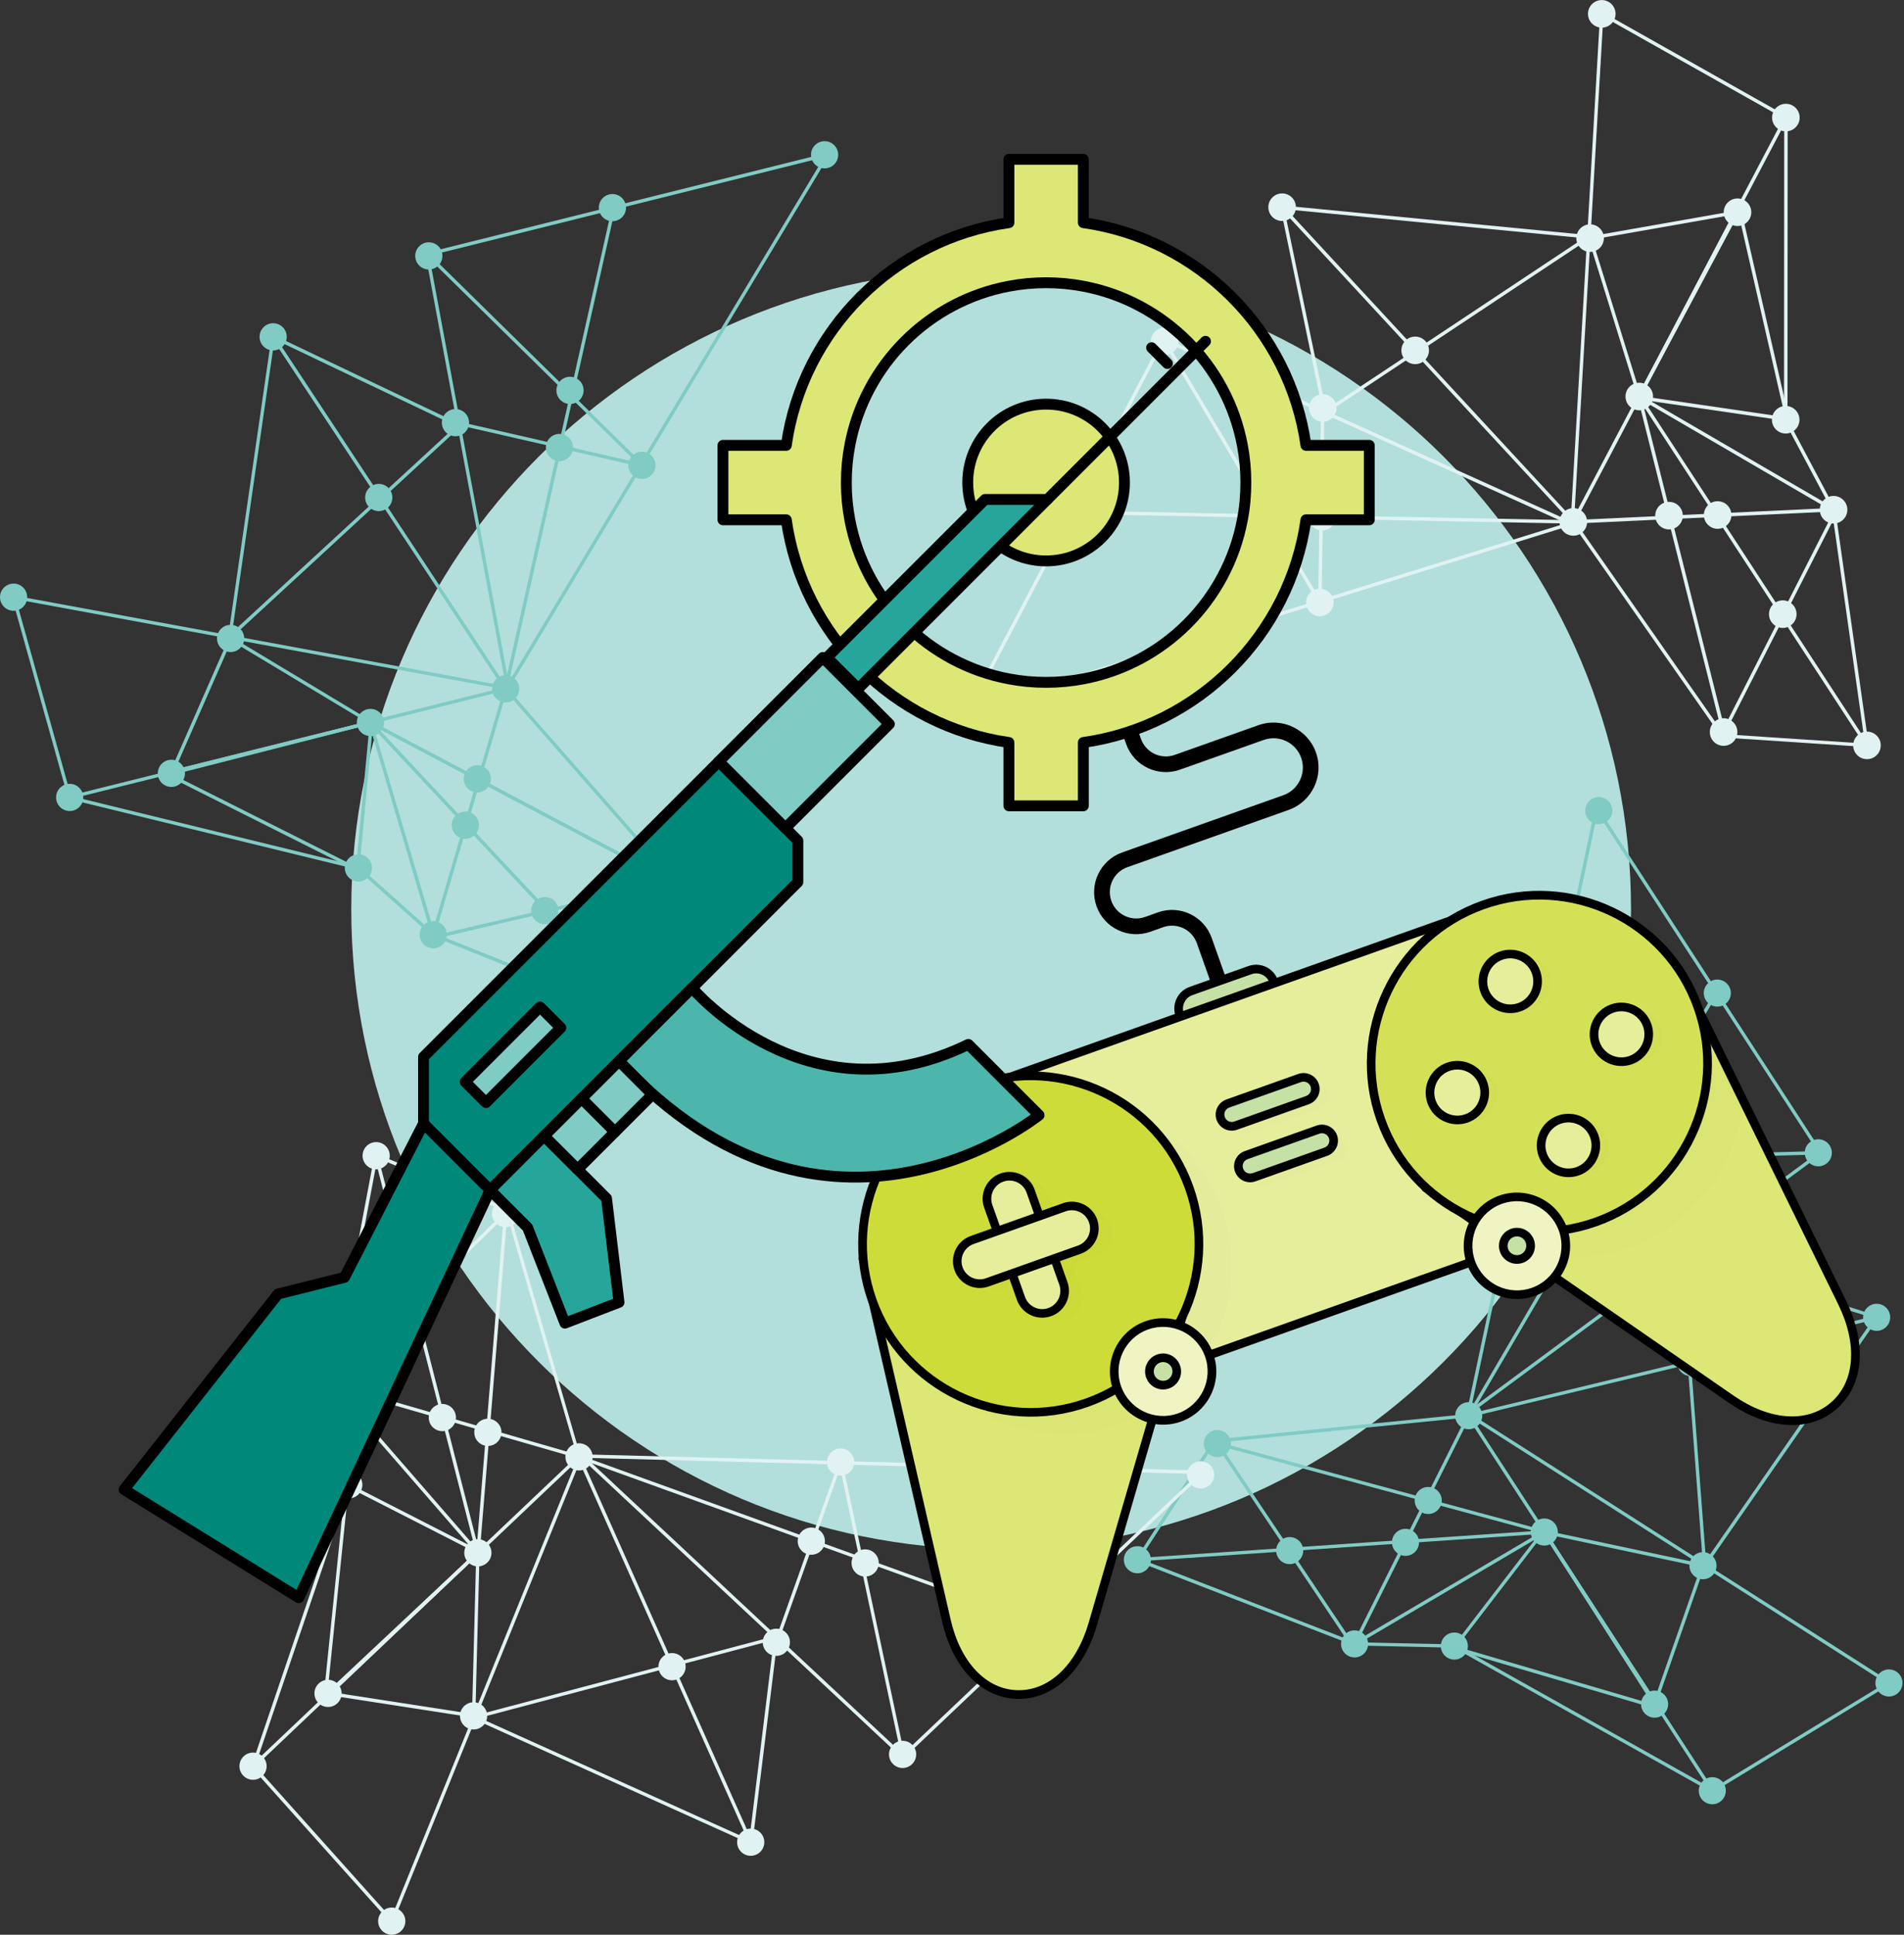 <svg width="378" height="384" viewBox="0 0 378 384" fill="none" xmlns="http://www.w3.org/2000/svg">
<rect x="0" y="0" width="378" height="384" fill="#333333" stroke="none"/>
<g clip-path="url(#clip0)">
<path d="M196.771 307.496C266.93 307.496 323.805 250.621 323.805 180.462C323.805 110.302 266.93 53.427 196.771 53.427C126.612 53.427 69.736 110.302 69.736 180.462C69.736 250.621 126.612 307.496 196.771 307.496Z" fill="#B2DFDB"/>
<path d="M290.989 280.511C290.989 280.536 290.977 280.56 290.977 280.597C290.977 280.696 291.026 280.794 291.113 280.856C291.125 280.893 291.137 280.93 291.162 280.967L339.658 355.597C339.757 355.745 339.954 355.795 340.114 355.696L375.186 334.32C375.284 334.259 375.346 334.148 375.346 334.037C375.346 333.926 375.284 333.815 375.186 333.753L291.902 280.573L361.601 229.093C361.749 228.982 361.774 228.785 361.687 228.637L317.271 160.281C317.198 160.17 317.062 160.109 316.926 160.133C316.791 160.158 316.692 160.257 316.655 160.392L291.211 280.252L291.113 280.326C291.051 280.363 291.002 280.437 290.989 280.511ZM292.037 279.636L317.148 161.317L360.96 228.736L292.037 279.636ZM340.04 354.956L292.444 281.707L374.385 334.037L340.04 354.956Z" fill="#80CBC4"/>
<path d="M333.433 249.162C333.42 249.187 333.42 249.224 333.42 249.261L338.093 310.689C338.105 310.824 338.203 310.948 338.339 310.985C338.475 311.022 338.623 310.972 338.697 310.849L372.856 261.65C372.918 261.564 372.93 261.453 372.893 261.354C372.856 261.256 372.782 261.169 372.671 261.145L333.852 248.916C333.741 248.879 333.63 248.904 333.544 248.978C333.482 249.015 333.445 249.088 333.433 249.162ZM338.684 309.69L334.123 249.693L372.03 261.638L338.684 309.69Z" fill="#80CBC4"/>
<path d="M288.339 326.961C288.327 327.023 288.327 327.072 288.351 327.134C288.388 327.245 288.475 327.319 288.573 327.356L329.131 339.252C329.266 339.289 329.414 339.239 329.501 339.128C329.587 339.017 329.587 338.857 329.513 338.746L306.744 303.699C306.682 303.613 306.584 303.551 306.473 303.551C306.362 303.551 306.263 303.601 306.189 303.687L288.401 326.838C288.364 326.862 288.351 326.912 288.339 326.961ZM328.453 338.339L289.227 326.838L306.424 304.451L328.453 338.339Z" fill="#80CBC4"/>
<path d="M225.481 309.493C225.469 309.554 225.469 309.604 225.494 309.665C225.531 309.764 225.592 309.838 225.691 309.875L268.812 326.579C268.972 326.64 269.157 326.566 269.231 326.418L291.877 281.127C291.926 281.016 291.926 280.893 291.852 280.782C291.778 280.671 291.667 280.622 291.544 280.634L241.063 285.701C240.965 285.713 240.866 285.762 240.817 285.849L225.531 309.369C225.506 309.419 225.494 309.456 225.481 309.493ZM268.763 325.839L226.32 309.394L241.297 286.354L291.014 281.362L268.763 325.839Z" fill="#80CBC4"/>
<path d="M375.013 336.712C376.497 336.712 377.7 335.508 377.7 334.024C377.7 332.54 376.497 331.337 375.013 331.337C373.529 331.337 372.326 332.54 372.326 334.024C372.326 335.508 373.529 336.712 375.013 336.712Z" fill="#80CBC4"/>
<path d="M288.733 329.389C290.217 329.389 291.421 328.186 291.421 326.702C291.421 325.217 290.217 324.014 288.733 324.014C287.249 324.014 286.046 325.217 286.046 326.702C286.046 328.186 287.249 329.389 288.733 329.389Z" fill="#80CBC4"/>
<path d="M291.581 283.667C293.065 283.667 294.268 282.464 294.268 280.979C294.268 279.495 293.065 278.292 291.581 278.292C290.097 278.292 288.894 279.495 288.894 280.979C288.894 282.464 290.097 283.667 291.581 283.667Z" fill="#80CBC4"/>
<path d="M340.94 199.791C342.424 199.791 343.627 198.588 343.627 197.103C343.627 195.619 342.424 194.416 340.94 194.416C339.456 194.416 338.252 195.619 338.252 197.103C338.252 198.588 339.456 199.791 340.94 199.791Z" fill="#80CBC4"/>
<path d="M301.985 233.038C303.469 233.038 304.673 231.835 304.673 230.351C304.673 228.867 303.469 227.664 301.985 227.664C300.501 227.664 299.298 228.867 299.298 230.351C299.298 231.835 300.501 233.038 301.985 233.038Z" fill="#80CBC4"/>
<path d="M241.68 289.202C243.164 289.202 244.367 287.999 244.367 286.515C244.367 285.031 243.164 283.828 241.68 283.828C240.195 283.828 238.992 285.031 238.992 286.515C238.992 287.999 240.195 289.202 241.68 289.202Z" fill="#80CBC4"/>
<path d="M225.802 312.255C227.286 312.255 228.489 311.051 228.489 309.567C228.489 308.083 227.286 306.88 225.802 306.88C224.317 306.88 223.114 308.083 223.114 309.567C223.114 311.051 224.317 312.255 225.802 312.255Z" fill="#80CBC4"/>
<path d="M256.041 310.442C257.525 310.442 258.728 309.238 258.728 307.754C258.728 306.27 257.525 305.067 256.041 305.067C254.557 305.067 253.354 306.27 253.354 307.754C253.354 309.238 254.557 310.442 256.041 310.442Z" fill="#80CBC4"/>
<path d="M283.543 300.493C285.028 300.493 286.231 299.29 286.231 297.806C286.231 296.322 285.028 295.119 283.543 295.119C282.059 295.119 280.856 296.322 280.856 297.806C280.856 299.29 282.059 300.493 283.543 300.493Z" fill="#80CBC4"/>
<path d="M279.031 308.802C280.515 308.802 281.719 307.599 281.719 306.115C281.719 304.63 280.515 303.427 279.031 303.427C277.547 303.427 276.344 304.63 276.344 306.115C276.344 307.599 277.547 308.802 279.031 308.802Z" fill="#80CBC4"/>
<path d="M268.923 328.958C270.407 328.958 271.611 327.755 271.611 326.27C271.611 324.786 270.407 323.583 268.923 323.583C267.439 323.583 266.236 324.786 266.236 326.27C266.236 327.755 267.439 328.958 268.923 328.958Z" fill="#80CBC4"/>
<path d="M317.407 163.573C318.891 163.573 320.094 162.37 320.094 160.886C320.094 159.401 318.891 158.198 317.407 158.198C315.923 158.198 314.72 159.401 314.72 160.886C314.72 162.37 315.923 163.573 317.407 163.573Z" fill="#80CBC4"/>
<path d="M372.572 264.14C374.056 264.14 375.26 262.937 375.26 261.453C375.26 259.969 374.056 258.766 372.572 258.766C371.088 258.766 369.885 259.969 369.885 261.453C369.885 262.937 371.088 264.14 372.572 264.14Z" fill="#80CBC4"/>
<path d="M335.676 273.127C337.16 273.127 338.364 271.924 338.364 270.44C338.364 268.956 337.16 267.752 335.676 267.752C334.192 267.752 332.989 268.956 332.989 270.44C332.989 271.924 334.192 273.127 335.676 273.127Z" fill="#80CBC4"/>
<path d="M334.678 251.986C336.162 251.986 337.365 250.782 337.365 249.298C337.365 247.814 336.162 246.611 334.678 246.611C333.193 246.611 331.99 247.814 331.99 249.298C331.99 250.782 333.193 251.986 334.678 251.986Z" fill="#80CBC4"/>
<path d="M322.461 231.891C323.946 231.891 325.149 230.688 325.149 229.204C325.149 227.72 323.946 226.517 322.461 226.517C320.977 226.517 319.774 227.72 319.774 229.204C319.774 230.688 320.977 231.891 322.461 231.891Z" fill="#80CBC4"/>
<path d="M316.298 241.568C317.782 241.568 318.985 240.365 318.985 238.881C318.985 237.397 317.782 236.193 316.298 236.193C314.814 236.193 313.61 237.397 313.61 238.881C313.61 240.365 314.814 241.568 316.298 241.568Z" fill="#80CBC4"/>
<path d="M339.941 358.1C341.426 358.1 342.629 356.897 342.629 355.413C342.629 353.929 341.426 352.726 339.941 352.726C338.457 352.726 337.254 353.929 337.254 355.413C337.254 356.897 338.457 358.1 339.941 358.1Z" fill="#80CBC4"/>
<path d="M328.489 340.916C329.973 340.916 331.176 339.713 331.176 338.228C331.176 336.744 329.973 335.541 328.489 335.541C327.005 335.541 325.802 336.744 325.802 338.228C325.802 339.713 327.005 340.916 328.489 340.916Z" fill="#80CBC4"/>
<path d="M306.583 306.756C308.068 306.756 309.271 305.553 309.271 304.069C309.271 302.585 308.068 301.381 306.583 301.381C305.099 301.381 303.896 302.585 303.896 304.069C303.896 305.553 305.099 306.756 306.583 306.756Z" fill="#80CBC4"/>
<path d="M338.093 313.437C339.577 313.437 340.78 312.234 340.78 310.75C340.78 309.266 339.577 308.062 338.093 308.062C336.608 308.062 335.405 309.266 335.405 310.75C335.405 312.234 336.608 313.437 338.093 313.437Z" fill="#80CBC4"/>
<path d="M360.984 231.485C362.468 231.485 363.672 230.282 363.672 228.798C363.672 227.314 362.468 226.11 360.984 226.11C359.5 226.11 358.297 227.314 358.297 228.798C358.297 230.282 359.5 231.485 360.984 231.485Z" fill="#80CBC4"/>
<path d="M305.856 303.563L328.575 338.98L338.536 310.504L305.856 303.563ZM328.403 337.464L307.298 304.562L337.661 311.009L328.403 337.464Z" fill="#80CBC4"/>
<path d="M300.79 230.042L334.505 249.581L334.838 249.002L303.169 230.646L360.984 229.142L360.972 228.464L300.79 230.042Z" fill="#80CBC4"/>
<path d="M290.891 281.484L372.659 261.785L372.498 261.132L292.259 280.474L341.014 197.152L340.435 196.807L290.891 281.484Z" fill="#80CBC4"/>
<path d="M241.347 286.441C241.334 286.527 241.347 286.626 241.396 286.7L267.814 326.135C267.912 326.283 268.122 326.332 268.282 326.221C268.442 326.123 268.479 325.913 268.368 325.753L242.444 287.07L305.721 304.18L268.751 325.975C268.615 326.049 268.553 326.209 268.59 326.345C268.627 326.493 268.763 326.591 268.911 326.591L288.635 327.023L339.769 355.696C339.929 355.783 340.139 355.733 340.225 355.573C340.311 355.413 340.262 355.203 340.102 355.117L288.894 326.406C288.844 326.382 288.795 326.369 288.733 326.369L270.107 325.963L306.744 304.365C306.855 304.291 306.929 304.168 306.904 304.032C306.892 303.896 306.793 303.786 306.658 303.749L241.754 286.194C241.618 286.157 241.47 286.207 241.396 286.318C241.384 286.355 241.359 286.404 241.347 286.441Z" fill="#80CBC4"/>
<path d="M225.481 309.494C225.469 309.518 225.469 309.555 225.469 309.592C225.481 309.777 225.641 309.913 225.826 309.9L306.596 304.402C306.781 304.39 306.916 304.23 306.904 304.045C306.892 303.86 306.731 303.724 306.546 303.737L225.777 309.235C225.629 309.247 225.506 309.358 225.481 309.494Z" fill="#80CBC4"/>
<path d="M115.299 288.486C115.274 288.486 115.249 288.486 115.212 288.499C115.114 288.523 115.027 288.585 114.978 288.684C114.941 288.696 114.904 288.721 114.88 288.745L49.988 350.308C49.852 350.432 49.852 350.641 49.963 350.777L77.503 381.534C77.577 381.62 77.7 381.657 77.811 381.645C77.922 381.62 78.02 381.546 78.07 381.435L115.41 289.411L179.044 348.866C179.179 348.989 179.377 348.989 179.512 348.866L238.943 292.468C239.042 292.369 239.079 292.234 239.029 292.098C238.98 291.975 238.857 291.889 238.721 291.876L115.619 288.647L115.533 288.56C115.459 288.511 115.385 288.486 115.299 288.486ZM116.359 289.349L237.883 292.542L179.266 348.151L116.359 289.349ZM50.703 350.567L114.399 290.138L77.663 380.671L50.703 350.567Z" fill="#E0F2F1"/>
<path d="M154.044 324.692C154.007 324.692 153.982 324.692 153.945 324.704L94.096 340.545C93.96 340.582 93.861 340.705 93.849 340.841C93.837 340.989 93.911 341.112 94.046 341.174L148.916 365.927C149.014 365.976 149.125 365.964 149.224 365.915C149.323 365.866 149.384 365.767 149.396 365.656L154.389 325.062C154.401 324.951 154.364 324.84 154.278 324.766C154.192 324.717 154.118 324.692 154.044 324.692ZM95.18 340.952L153.637 325.481L148.768 365.126L95.18 340.952Z" fill="#E0F2F1"/>
<path d="M68.923 294.354C68.861 294.354 68.812 294.367 68.75 294.391C68.651 294.441 68.59 294.539 68.577 294.65L64.238 336.909C64.226 337.044 64.3 337.18 64.423 337.242C64.546 337.303 64.707 337.279 64.805 337.18L95.279 308.272C95.353 308.198 95.402 308.087 95.377 307.976C95.365 307.865 95.291 307.779 95.192 307.73L69.07 294.379C69.021 294.367 68.972 294.354 68.923 294.354ZM65.002 336.071L69.206 295.205L94.465 308.112L65.002 336.071Z" fill="#E0F2F1"/>
<path d="M74.68 229.044C74.618 229.044 74.569 229.056 74.507 229.081C74.421 229.13 74.359 229.217 74.335 229.315L65.705 274.976C65.668 275.149 65.779 275.309 65.94 275.358L114.83 289.461C114.954 289.498 115.077 289.461 115.163 289.374C115.249 289.288 115.286 289.165 115.249 289.042L101.011 240.077C100.987 239.978 100.913 239.904 100.814 239.855L74.778 229.044C74.766 229.044 74.729 229.044 74.68 229.044ZM66.445 274.803L74.939 229.845L100.444 240.434L114.46 288.659L66.445 274.803Z" fill="#E0F2F1"/>
<path d="M77.774 384C79.265 384 80.474 382.791 80.474 381.3C80.474 379.809 79.265 378.601 77.774 378.601C76.283 378.601 75.074 379.809 75.074 381.3C75.074 382.791 76.283 384 77.774 384Z" fill="#E0F2F1"/>
<path d="M69.243 297.399C70.734 297.399 71.943 296.191 71.943 294.7C71.943 293.209 70.734 292 69.243 292C67.752 292 66.543 293.209 66.543 294.7C66.543 296.191 67.752 297.399 69.243 297.399Z" fill="#E0F2F1"/>
<path d="M114.954 291.852C116.445 291.852 117.653 290.643 117.653 289.152C117.653 287.661 116.445 286.453 114.954 286.453C113.463 286.453 112.254 287.661 112.254 289.152C112.254 290.643 113.463 291.852 114.954 291.852Z" fill="#E0F2F1"/>
<path d="M206.867 325.309C208.358 325.309 209.566 324.1 209.566 322.609C209.566 321.118 208.358 319.909 206.867 319.909C205.376 319.909 204.167 321.118 204.167 322.609C204.167 324.1 205.376 325.309 206.867 325.309Z" fill="#E0F2F1"/>
<path d="M166.889 292.875C168.38 292.875 169.589 291.666 169.589 290.175C169.589 288.684 168.38 287.475 166.889 287.475C165.398 287.475 164.189 288.684 164.189 290.175C164.189 291.666 165.398 292.875 166.889 292.875Z" fill="#E0F2F1"/>
<path d="M100.358 243.553C101.849 243.553 103.058 242.345 103.058 240.854C103.058 239.363 101.849 238.154 100.358 238.154C98.867 238.154 97.658 239.363 97.658 240.854C97.658 242.345 98.867 243.553 100.358 243.553Z" fill="#E0F2F1"/>
<path d="M74.68 232.076C76.171 232.076 77.379 230.867 77.379 229.376C77.379 227.885 76.171 226.677 74.68 226.677C73.189 226.677 71.98 227.885 71.98 229.376C71.98 230.867 73.189 232.076 74.68 232.076Z" fill="#E0F2F1"/>
<path d="M82.002 261.626C83.493 261.626 84.702 260.417 84.702 258.926C84.702 257.435 83.493 256.227 82.002 256.227C80.511 256.227 79.303 257.435 79.303 258.926C79.303 260.417 80.511 261.626 82.002 261.626Z" fill="#E0F2F1"/>
<path d="M96.857 286.982C98.348 286.982 99.557 285.774 99.557 284.283C99.557 282.792 98.348 281.583 96.857 281.583C95.366 281.583 94.157 282.792 94.157 284.283C94.157 285.774 95.366 286.982 96.857 286.982Z" fill="#E0F2F1"/>
<path d="M87.821 284.049C89.312 284.049 90.52 282.841 90.52 281.35C90.52 279.859 89.312 278.65 87.821 278.65C86.33 278.65 85.121 279.859 85.121 281.35C85.121 282.841 86.33 284.049 87.821 284.049Z" fill="#E0F2F1"/>
<path d="M66.05 277.737C67.541 277.737 68.75 276.529 68.75 275.038C68.75 273.547 67.541 272.338 66.05 272.338C64.559 272.338 63.351 273.547 63.351 275.038C63.351 276.529 64.559 277.737 66.05 277.737Z" fill="#E0F2F1"/>
<path d="M238.351 295.427C239.842 295.427 241.051 294.218 241.051 292.727C241.051 291.236 239.842 290.027 238.351 290.027C236.86 290.027 235.651 291.236 235.651 292.727C235.651 294.218 236.86 295.427 238.351 295.427Z" fill="#E0F2F1"/>
<path d="M149.039 368.331C150.53 368.331 151.739 367.122 151.739 365.631C151.739 364.14 150.53 362.932 149.039 362.932C147.548 362.932 146.339 364.14 146.339 365.631C146.339 367.122 147.548 368.331 149.039 368.331Z" fill="#E0F2F1"/>
<path d="M133.42 333.494C134.911 333.494 136.12 332.285 136.12 330.794C136.12 329.303 134.911 328.094 133.42 328.094C131.929 328.094 130.72 329.303 130.72 330.794C130.72 332.285 131.929 333.494 133.42 333.494Z" fill="#E0F2F1"/>
<path d="M154.13 328.649C155.621 328.649 156.83 327.441 156.83 325.95C156.83 324.459 155.621 323.25 154.13 323.25C152.639 323.25 151.43 324.459 151.43 325.95C151.43 327.441 152.639 328.649 154.13 328.649Z" fill="#E0F2F1"/>
<path d="M171.758 312.908C173.249 312.908 174.458 311.699 174.458 310.208C174.458 308.717 173.249 307.508 171.758 307.508C170.267 307.508 169.059 308.717 169.059 310.208C169.059 311.699 170.267 312.908 171.758 312.908Z" fill="#E0F2F1"/>
<path d="M161.07 308.581C162.561 308.581 163.77 307.372 163.77 305.881C163.77 304.39 162.561 303.181 161.07 303.181C159.579 303.181 158.371 304.39 158.371 305.881C158.371 307.372 159.579 308.581 161.07 308.581Z" fill="#E0F2F1"/>
<path d="M50.234 353.243C51.725 353.243 52.934 352.034 52.934 350.543C52.934 349.052 51.725 347.844 50.234 347.844C48.743 347.844 47.535 349.052 47.535 350.543C47.535 352.034 48.743 353.243 50.234 353.243Z" fill="#E0F2F1"/>
<path d="M65.126 338.795C66.617 338.795 67.826 337.586 67.826 336.095C67.826 334.604 66.617 333.396 65.126 333.396C63.635 333.396 62.426 334.604 62.426 336.095C62.426 337.586 63.635 338.795 65.126 338.795Z" fill="#E0F2F1"/>
<path d="M94.872 310.887C96.363 310.887 97.572 309.678 97.572 308.187C97.572 306.696 96.363 305.487 94.872 305.487C93.381 305.487 92.172 306.696 92.172 308.187C92.172 309.678 93.381 310.887 94.872 310.887Z" fill="#E0F2F1"/>
<path d="M94.022 343.258C95.513 343.258 96.721 342.049 96.721 340.558C96.721 339.067 95.513 337.858 94.022 337.858C92.531 337.858 91.322 339.067 91.322 340.558C91.322 342.049 92.531 343.258 94.022 343.258Z" fill="#E0F2F1"/>
<path d="M179.192 350.901C180.683 350.901 181.892 349.692 181.892 348.201C181.892 346.71 180.683 345.501 179.192 345.501C177.701 345.501 176.492 346.71 176.492 348.201C176.492 349.692 177.701 350.901 179.192 350.901Z" fill="#E0F2F1"/>
<path d="M95.23 307.397L64.386 336.318L94.354 340.953L95.23 307.397ZM65.865 335.862L94.527 308.988L93.713 340.164L65.865 335.862Z" fill="#E0F2F1"/>
<path d="M166.963 288.943L153.822 325.827L154.451 326.061L166.803 291.408L178.872 348.263L179.525 348.127L166.963 288.943Z" fill="#E0F2F1"/>
<path d="M114.312 288.561L148.731 365.767L149.347 365.496L115.582 289.732L206.83 322.683L207.052 322.054L114.312 288.561Z" fill="#E0F2F1"/>
<path d="M100.37 240.509C100.284 240.509 100.198 240.546 100.124 240.607L65.989 273.916C65.853 274.052 65.853 274.261 65.989 274.397C66.125 274.533 66.334 274.533 66.47 274.397L99.963 241.717L94.626 307.361L66.334 274.816C66.236 274.705 66.075 274.668 65.94 274.73C65.804 274.791 65.73 274.939 65.755 275.087L68.935 294.663L49.951 350.433C49.889 350.605 49.988 350.802 50.161 350.864C50.333 350.926 50.531 350.827 50.592 350.655L69.601 294.799C69.613 294.75 69.626 294.688 69.613 294.639L66.605 276.16L94.65 308.421C94.737 308.519 94.885 308.556 95.008 308.519C95.131 308.482 95.23 308.359 95.242 308.223L100.728 240.879C100.74 240.743 100.666 240.607 100.531 240.546C100.457 240.521 100.407 240.509 100.37 240.509Z" fill="#E0F2F1"/>
<path d="M74.68 229.044C74.655 229.044 74.618 229.044 74.581 229.056C74.396 229.106 74.297 229.29 74.334 229.463L94.539 308.272C94.588 308.457 94.773 308.556 94.946 308.519C95.131 308.47 95.229 308.285 95.192 308.112L75 229.29C74.963 229.143 74.828 229.044 74.68 229.044Z" fill="#E0F2F1"/>
<path d="M101.147 136.761C101.134 136.785 101.11 136.81 101.097 136.822C101.023 136.896 100.925 136.933 100.814 136.921C100.777 136.945 100.74 136.958 100.703 136.97L13.918 158.592C13.745 158.642 13.56 158.531 13.511 158.358L2.379 118.615C2.342 118.504 2.379 118.38 2.453 118.294C2.527 118.208 2.65 118.171 2.761 118.195L100.432 136.181L84.48 50.555C84.443 50.382 84.554 50.209 84.727 50.16L164.226 30.35C164.362 30.313 164.498 30.362 164.584 30.473C164.67 30.584 164.67 30.732 164.596 30.843L101.159 136.378L101.184 136.502C101.196 136.613 101.184 136.699 101.147 136.761ZM100.974 135.405L163.598 31.213L85.195 50.752L100.974 135.405ZM14.066 157.865L99.261 136.637L3.168 118.947L14.066 157.865Z" fill="#80CBC4"/>
<path d="M91.433 84.64C91.42 84.665 91.395 84.689 91.371 84.714L45.846 126.677C45.735 126.775 45.587 126.788 45.463 126.726C45.34 126.664 45.266 126.516 45.291 126.381L53.908 66.802C53.92 66.691 53.994 66.605 54.08 66.556C54.179 66.507 54.29 66.507 54.389 66.543L91.309 84.159C91.408 84.209 91.482 84.307 91.494 84.418C91.482 84.492 91.469 84.566 91.433 84.64ZM46.08 125.53L90.545 84.554L54.499 67.345L46.08 125.53Z" fill="#80CBC4"/>
<path d="M71.265 172.719C71.24 172.769 71.191 172.806 71.142 172.843C71.043 172.892 70.932 172.904 70.821 172.855L32.853 153.797C32.73 153.735 32.656 153.599 32.668 153.464C32.68 153.328 32.779 153.205 32.927 153.168L73.681 143.01C73.792 142.986 73.903 143.01 73.977 143.084C74.063 143.158 74.1 143.257 74.088 143.368L71.314 172.584C71.302 172.633 71.29 172.682 71.265 172.719ZM33.974 153.599L70.686 172.029L73.373 143.787L33.974 153.599Z" fill="#80CBC4"/>
<path d="M129.438 202.971C129.414 203.02 129.364 203.057 129.315 203.094C129.229 203.143 129.118 203.156 129.031 203.119L85.885 185.848C85.725 185.786 85.639 185.601 85.688 185.441L100.074 136.624C100.111 136.501 100.21 136.415 100.321 136.39C100.432 136.366 100.567 136.403 100.641 136.501L134.283 174.827C134.345 174.901 134.382 175.012 134.357 175.111L129.475 202.872C129.475 202.897 129.463 202.934 129.438 202.971ZM86.415 185.318L128.884 202.317L133.667 175.123L100.543 137.376L86.415 185.318Z" fill="#80CBC4"/>
<path d="M2.7 121.227C4.191 121.227 5.399 120.018 5.399 118.527C5.399 117.036 4.191 115.828 2.7 115.828C1.209 115.828 0 117.036 0 118.527C0 120.018 1.209 121.227 2.7 121.227Z" fill="#80CBC4"/>
<path d="M71.154 174.963C72.645 174.963 73.854 173.755 73.854 172.264C73.854 170.773 72.645 169.564 71.154 169.564C69.663 169.564 68.455 170.773 68.455 172.264C68.455 173.755 69.663 174.963 71.154 174.963Z" fill="#80CBC4"/>
<path d="M100.395 139.41C101.886 139.41 103.094 138.201 103.094 136.71C103.094 135.219 101.886 134.011 100.395 134.011C98.903 134.011 97.695 135.219 97.695 136.71C97.695 138.201 98.903 139.41 100.395 139.41Z" fill="#80CBC4"/>
<path d="M121.585 43.911C123.076 43.911 124.285 42.702 124.285 41.211C124.285 39.72 123.076 38.511 121.585 38.511C120.094 38.511 118.886 39.72 118.886 41.211C118.886 42.702 120.094 43.911 121.585 43.911Z" fill="#80CBC4"/>
<path d="M127.441 95.056C128.932 95.056 130.141 93.847 130.141 92.356C130.141 90.865 128.932 89.657 127.441 89.657C125.95 89.657 124.741 90.865 124.741 92.356C124.741 93.847 125.95 95.056 127.441 95.056Z" fill="#80CBC4"/>
<path d="M133.272 177.676C134.763 177.676 135.972 176.467 135.972 174.976C135.972 173.485 134.763 172.276 133.272 172.276C131.781 172.276 130.572 173.485 130.572 174.976C130.572 176.467 131.781 177.676 133.272 177.676Z" fill="#80CBC4"/>
<path d="M129.142 205.499C130.633 205.499 131.842 204.29 131.842 202.799C131.842 201.308 130.633 200.099 129.142 200.099C127.651 200.099 126.442 201.308 126.442 202.799C126.442 204.29 127.651 205.499 129.142 205.499Z" fill="#80CBC4"/>
<path d="M108.161 183.432C109.652 183.432 110.861 182.223 110.861 180.732C110.861 179.241 109.652 178.032 108.161 178.032C106.67 178.032 105.461 179.241 105.461 180.732C105.461 182.223 106.67 183.432 108.161 183.432Z" fill="#80CBC4"/>
<path d="M94.761 157.273C96.252 157.273 97.461 156.064 97.461 154.573C97.461 153.082 96.252 151.874 94.761 151.874C93.27 151.874 92.061 153.082 92.061 154.573C92.061 156.064 93.27 157.273 94.761 157.273Z" fill="#80CBC4"/>
<path d="M92.382 166.47C93.873 166.47 95.082 165.261 95.082 163.77C95.082 162.279 93.873 161.07 92.382 161.07C90.891 161.07 89.682 162.279 89.682 163.77C89.682 165.261 90.891 166.47 92.382 166.47Z" fill="#80CBC4"/>
<path d="M86.009 188.215C87.5 188.215 88.709 187.007 88.709 185.516C88.709 184.025 87.5 182.816 86.009 182.816C84.518 182.816 83.309 184.025 83.309 185.516C83.309 187.007 84.518 188.215 86.009 188.215Z" fill="#80CBC4"/>
<path d="M163.709 33.419C165.2 33.419 166.408 32.211 166.408 30.72C166.408 29.229 165.2 28.02 163.709 28.02C162.217 28.02 161.009 29.229 161.009 30.72C161.009 32.211 162.217 33.419 163.709 33.419Z" fill="#80CBC4"/>
<path d="M54.228 69.551C55.719 69.551 56.928 68.343 56.928 66.852C56.928 65.361 55.719 64.152 54.228 64.152C52.737 64.152 51.529 65.361 51.529 66.852C51.529 68.343 52.737 69.551 54.228 69.551Z" fill="#80CBC4"/>
<path d="M75.197 101.442C76.688 101.442 77.897 100.234 77.897 98.743C77.897 97.252 76.688 96.043 75.197 96.043C73.706 96.043 72.498 97.252 72.498 98.743C72.498 100.234 73.706 101.442 75.197 101.442Z" fill="#80CBC4"/>
<path d="M90.422 86.588C91.913 86.588 93.122 85.38 93.122 83.889C93.122 82.398 91.913 81.189 90.422 81.189C88.931 81.189 87.722 82.398 87.722 83.889C87.722 85.38 88.931 86.588 90.422 86.588Z" fill="#80CBC4"/>
<path d="M113.166 80.178C114.657 80.178 115.866 78.969 115.866 77.478C115.866 75.987 114.657 74.779 113.166 74.779C111.675 74.779 110.466 75.987 110.466 77.478C110.466 78.969 111.675 80.178 113.166 80.178Z" fill="#80CBC4"/>
<path d="M111.07 91.519C112.561 91.519 113.77 90.31 113.77 88.819C113.77 87.328 112.561 86.119 111.07 86.119C109.579 86.119 108.371 87.328 108.371 88.819C108.371 90.31 109.579 91.519 111.07 91.519Z" fill="#80CBC4"/>
<path d="M13.832 160.972C15.323 160.972 16.531 159.763 16.531 158.272C16.531 156.781 15.323 155.572 13.832 155.572C12.341 155.572 11.132 156.781 11.132 158.272C11.132 159.763 12.341 160.972 13.832 160.972Z" fill="#80CBC4"/>
<path d="M34.024 156.188C35.515 156.188 36.724 154.98 36.724 153.489C36.724 151.998 35.515 150.789 34.024 150.789C32.533 150.789 31.324 151.998 31.324 153.489C31.324 154.98 32.533 156.188 34.024 156.188Z" fill="#80CBC4"/>
<path d="M73.545 146.092C75.036 146.092 76.245 144.883 76.245 143.392C76.245 141.901 75.036 140.692 73.545 140.692C72.054 140.692 70.846 141.901 70.846 143.392C70.846 144.883 72.054 146.092 73.545 146.092Z" fill="#80CBC4"/>
<path d="M45.784 129.413C47.275 129.413 48.484 128.204 48.484 126.713C48.484 125.222 47.275 124.014 45.784 124.014C44.293 124.014 43.084 125.222 43.084 126.713C43.084 128.204 44.293 129.413 45.784 129.413Z" fill="#80CBC4"/>
<path d="M85.133 53.488C86.624 53.488 87.833 52.28 87.833 50.789C87.833 49.298 86.624 48.089 85.133 48.089C83.642 48.089 82.434 49.298 82.434 50.789C82.434 52.28 83.642 53.488 85.133 53.488Z" fill="#80CBC4"/>
<path d="M74.409 143.528L33.432 153.994L45.624 126.232L74.409 143.528ZM34.616 152.995L72.683 143.269L45.944 127.194L34.616 152.995Z" fill="#80CBC4"/>
<path d="M128.526 92.948L90.348 84.208L90.496 83.555L126.356 91.765L84.899 51.023L85.367 50.542L128.526 92.948Z" fill="#80CBC4"/>
<path d="M100.543 137.549L53.945 67.036L54.512 66.654L100.234 135.86L121.499 41.198L122.153 41.346L100.543 137.549Z" fill="#80CBC4"/>
<path d="M133.568 175.148C133.519 175.222 133.445 175.284 133.358 175.308L86.921 186.193C86.736 186.23 86.563 186.119 86.514 185.947C86.477 185.762 86.588 185.589 86.76 185.54L132.323 174.864L74.1 144.083L86.329 185.441C86.366 185.589 86.317 185.737 86.181 185.824C86.058 185.91 85.885 185.885 85.774 185.787L70.981 172.584L13.745 158.617C13.56 158.568 13.449 158.395 13.498 158.21C13.548 158.025 13.72 157.914 13.905 157.964L71.228 171.955C71.277 171.968 71.327 171.992 71.376 172.029L85.343 184.505L73.225 143.491C73.188 143.356 73.225 143.22 73.336 143.134C73.447 143.047 73.582 143.035 73.706 143.097L133.445 174.667C133.568 174.729 133.642 174.864 133.617 175.012C133.605 175.062 133.593 175.111 133.568 175.148Z" fill="#80CBC4"/>
<path d="M129.438 202.971C129.426 202.996 129.401 203.02 129.377 203.045C129.241 203.168 129.031 203.168 128.896 203.033L73.287 143.639C73.163 143.504 73.163 143.294 73.299 143.158C73.435 143.035 73.644 143.035 73.78 143.171L129.389 202.564C129.5 202.675 129.512 202.836 129.438 202.971Z" fill="#80CBC4"/>
<path d="M312.23 104.339C312.254 104.327 312.279 104.314 312.303 104.302C312.39 104.253 312.451 104.154 312.464 104.055C312.488 104.031 312.525 103.994 312.538 103.957L354.858 23.496C354.944 23.335 354.882 23.126 354.722 23.039L318.171 2.44C318.073 2.379 317.937 2.379 317.838 2.44C317.74 2.502 317.666 2.601 317.666 2.724L311.823 103.488L231.152 67.061C230.992 66.987 230.794 67.048 230.708 67.209L191.951 140.902C191.889 141.025 191.901 141.173 191.988 141.284C192.074 141.395 192.222 141.432 192.357 141.395L311.884 104.265L311.995 104.314C312.057 104.364 312.143 104.364 312.23 104.339ZM310.923 103.846L192.937 140.495L231.164 67.813L310.923 103.846ZM354.094 23.471L312.55 102.441L318.307 3.303L354.094 23.471Z" fill="#E0F2F1"/>
<path d="M263.105 82.149C263.129 82.137 263.166 82.124 263.191 82.112L315.62 47.3C315.743 47.213 315.792 47.078 315.767 46.93C315.73 46.794 315.607 46.683 315.472 46.671L254.574 40.778C254.463 40.766 254.364 40.815 254.29 40.889C254.217 40.975 254.192 41.086 254.204 41.185L262.673 81.89C262.698 82.001 262.772 82.1 262.883 82.137C262.957 82.174 263.031 82.174 263.105 82.149ZM314.436 47.263L263.24 81.262L254.968 41.518L314.436 47.263Z" fill="#E0F2F1"/>
<path d="M354.944 83.53C355.006 83.518 355.055 83.481 355.092 83.432C355.166 83.345 355.203 83.234 355.179 83.123L345.539 41.038C345.502 40.902 345.391 40.791 345.243 40.779C345.107 40.754 344.959 40.828 344.898 40.964L325.026 78.747C324.976 78.846 324.976 78.969 325.026 79.068C325.075 79.166 325.174 79.24 325.285 79.253L354.797 83.555C354.846 83.543 354.895 83.543 354.944 83.53ZM345.082 42.098L354.402 82.791L325.864 78.624L345.082 42.098Z" fill="#E0F2F1"/>
<path d="M370.748 148.262C370.81 148.249 370.859 148.212 370.896 148.163C370.97 148.089 370.995 147.978 370.982 147.879L364.35 101.109C364.325 100.937 364.165 100.801 363.993 100.813L312.328 103.217C312.205 103.229 312.094 103.291 312.032 103.414C311.983 103.525 311.983 103.661 312.057 103.76L341.766 146.228C341.828 146.314 341.927 146.363 342.025 146.376L370.612 148.262C370.662 148.286 370.711 148.274 370.748 148.262ZM363.721 101.528L370.243 147.571L342.235 145.722L312.982 103.895L363.721 101.528Z" fill="#E0F2F1"/>
<path d="M317.999 5.485C319.51 5.485 320.736 4.26 320.736 2.748C320.736 1.237 319.51 0.012 317.999 0.012C316.487 0.012 315.262 1.237 315.262 2.748C315.262 4.26 316.487 5.485 317.999 5.485Z" fill="#E0F2F1"/>
<path d="M354.513 86.045C356.024 86.045 357.249 84.82 357.249 83.308C357.249 81.797 356.024 80.572 354.513 80.572C353.001 80.572 351.776 81.797 351.776 83.308C351.776 84.82 353.001 86.045 354.513 86.045Z" fill="#E0F2F1"/>
<path d="M312.353 106.323C313.864 106.323 315.09 105.098 315.09 103.586C315.09 102.075 313.864 100.85 312.353 100.85C310.841 100.85 309.616 102.075 309.616 103.586C309.616 105.098 310.841 106.323 312.353 106.323Z" fill="#E0F2F1"/>
<path d="M212.957 104.167C214.468 104.167 215.694 102.941 215.694 101.43C215.694 99.919 214.468 98.693 212.957 98.693C211.445 98.693 210.22 99.919 210.22 101.43C210.22 102.941 211.445 104.167 212.957 104.167Z" fill="#E0F2F1"/>
<path d="M262.033 122.312C263.544 122.312 264.769 121.087 264.769 119.576C264.769 118.064 263.544 116.839 262.033 116.839C260.521 116.839 259.296 118.064 259.296 119.576C259.296 121.087 260.521 122.312 262.033 122.312Z" fill="#E0F2F1"/>
<path d="M342.185 148.028C343.697 148.028 344.922 146.802 344.922 145.291C344.922 143.779 343.697 142.554 342.185 142.554C340.674 142.554 339.449 143.779 339.449 145.291C339.449 146.802 340.674 148.028 342.185 148.028Z" fill="#E0F2F1"/>
<path d="M370.65 150.678C372.161 150.678 373.386 149.452 373.386 147.941C373.386 146.429 372.161 145.204 370.65 145.204C369.138 145.204 367.913 146.429 367.913 147.941C367.913 149.452 369.138 150.678 370.65 150.678Z" fill="#E0F2F1"/>
<path d="M353.933 124.63C355.445 124.63 356.67 123.404 356.67 121.893C356.67 120.382 355.445 119.156 353.933 119.156C352.422 119.156 351.197 120.382 351.197 121.893C351.197 123.404 352.422 124.63 353.933 124.63Z" fill="#E0F2F1"/>
<path d="M331.35 105.078C332.861 105.078 334.087 103.853 334.087 102.342C334.087 100.83 332.861 99.605 331.35 99.605C329.839 99.605 328.613 100.83 328.613 102.342C328.613 103.853 329.839 105.078 331.35 105.078Z" fill="#E0F2F1"/>
<path d="M341.002 104.955C342.514 104.955 343.739 103.73 343.739 102.218C343.739 100.707 342.514 99.481 341.002 99.481C339.491 99.481 338.266 100.707 338.266 102.218C338.266 103.73 339.491 104.955 341.002 104.955Z" fill="#E0F2F1"/>
<path d="M364.017 103.906C365.529 103.906 366.754 102.681 366.754 101.17C366.754 99.658 365.529 98.433 364.017 98.433C362.506 98.433 361.281 99.658 361.281 101.17C361.281 102.681 362.506 103.906 364.017 103.906Z" fill="#E0F2F1"/>
<path d="M192.419 143.22C193.931 143.22 195.156 141.995 195.156 140.483C195.156 138.972 193.931 137.747 192.419 137.747C190.908 137.747 189.683 138.972 189.683 140.483C189.683 141.995 190.908 143.22 192.419 143.22Z" fill="#E0F2F1"/>
<path d="M254.537 43.861C256.049 43.861 257.274 42.635 257.274 41.124C257.274 39.612 256.049 38.387 254.537 38.387C253.026 38.387 251.801 39.612 251.801 41.124C251.801 42.635 253.026 43.861 254.537 43.861Z" fill="#E0F2F1"/>
<path d="M280.955 72.275C282.466 72.275 283.692 71.05 283.692 69.538C283.692 68.027 282.466 66.802 280.955 66.802C279.444 66.802 278.218 68.027 278.218 69.538C278.218 71.05 279.444 72.275 280.955 72.275Z" fill="#E0F2F1"/>
<path d="M262.612 83.715C264.123 83.715 265.348 82.49 265.348 80.978C265.348 79.467 264.123 78.242 262.612 78.242C261.1 78.242 259.875 79.467 259.875 80.978C259.875 82.49 261.1 83.715 262.612 83.715Z" fill="#E0F2F1"/>
<path d="M250.79 104.622C252.301 104.622 253.527 103.397 253.527 101.885C253.527 100.374 252.301 99.148 250.79 99.148C249.278 99.148 248.053 100.374 248.053 101.885C248.053 103.397 249.278 104.622 250.79 104.622Z" fill="#E0F2F1"/>
<path d="M262.489 105.288C264 105.288 265.225 104.063 265.225 102.551C265.225 101.04 264 99.814 262.489 99.814C260.977 99.814 259.752 101.04 259.752 102.551C259.752 104.063 260.977 105.288 262.489 105.288Z" fill="#E0F2F1"/>
<path d="M354.55 26.072C356.062 26.072 357.287 24.847 357.287 23.335C357.287 21.824 356.062 20.599 354.55 20.599C353.039 20.599 351.813 21.824 351.813 23.335C351.813 24.847 353.039 26.072 354.55 26.072Z" fill="#E0F2F1"/>
<path d="M344.947 44.859C346.459 44.859 347.684 43.634 347.684 42.122C347.684 40.611 346.459 39.386 344.947 39.386C343.436 39.386 342.21 40.611 342.21 42.122C342.21 43.634 343.436 44.859 344.947 44.859Z" fill="#E0F2F1"/>
<path d="M325.445 81.434C326.956 81.434 328.181 80.209 328.181 78.698C328.181 77.186 326.956 75.961 325.445 75.961C323.933 75.961 322.708 77.186 322.708 78.698C322.708 80.209 323.933 81.434 325.445 81.434Z" fill="#E0F2F1"/>
<path d="M315.681 49.999C317.193 49.999 318.418 48.773 318.418 47.262C318.418 45.751 317.193 44.525 315.681 44.525C314.17 44.525 312.945 45.751 312.945 47.262C312.945 48.773 314.17 49.999 315.681 49.999Z" fill="#E0F2F1"/>
<path d="M231.214 70.487C232.725 70.487 233.95 69.262 233.95 67.751C233.95 66.239 232.725 65.014 231.214 65.014C229.702 65.014 228.477 66.239 228.477 67.751C228.477 69.262 229.702 70.487 231.214 70.487Z" fill="#E0F2F1"/>
<path d="M325.359 79.573L345.588 41.654L315.238 46.992L325.359 79.573ZM344.318 42.578L325.519 77.81L316.113 47.534L344.318 42.578Z" fill="#E0F2F1"/>
<path d="M262.353 120.783L262.945 80.99L262.267 80.978L261.712 118.355L231.51 67.578L230.918 67.936L262.353 120.783Z" fill="#E0F2F1"/>
<path d="M313.142 103.945L254.784 40.89L254.279 41.359L311.552 103.23L212.969 101.344L212.957 102.022L313.142 103.945Z" fill="#E0F2F1"/>
<path d="M342.284 145.623C342.371 145.598 342.445 145.537 342.494 145.451L364.461 102.23C364.548 102.058 364.474 101.861 364.313 101.774C364.141 101.688 363.944 101.75 363.857 101.922L342.309 144.329L325.987 79.412L363.857 101.478C363.993 101.552 364.153 101.54 364.264 101.429C364.375 101.318 364.4 101.158 364.326 101.022L354.871 83.222L354.908 23.347C354.908 23.162 354.76 23.002 354.562 23.002C354.378 23.002 354.217 23.15 354.217 23.347L354.18 83.308C354.18 83.37 354.193 83.419 354.217 83.468L363.155 100.27L325.618 78.401C325.494 78.328 325.346 78.34 325.235 78.426C325.125 78.513 325.075 78.648 325.112 78.784L341.853 145.389C341.89 145.524 342.001 145.635 342.149 145.648C342.186 145.635 342.235 145.635 342.284 145.623Z" fill="#E0F2F1"/>
<path d="M370.748 148.262C370.773 148.25 370.81 148.237 370.835 148.225C370.995 148.126 371.032 147.905 370.933 147.757L325.728 78.513C325.63 78.353 325.408 78.316 325.26 78.415C325.1 78.513 325.063 78.735 325.161 78.883L370.366 148.126C370.44 148.262 370.6 148.311 370.748 148.262Z" fill="#E0F2F1"/>
<path d="M242.456 196.205C241.642 196.488 240.755 196.069 240.471 195.255L237.611 187.206C236.65 184.481 233.642 183.051 230.917 184.025L228.353 184.937C224.014 186.478 219.231 184.198 217.69 179.858C216.149 175.519 218.43 170.736 222.769 169.195L254.783 157.829C257.804 156.757 259.394 153.416 258.321 150.396C257.249 147.376 253.908 145.785 250.888 146.858L234.246 152.763C229.907 154.304 225.124 152.023 223.583 147.684L220.402 138.722C220.119 137.908 220.538 137.02 221.351 136.737C222.165 136.453 223.053 136.873 223.336 137.686L226.517 146.648C227.478 149.373 230.486 150.803 233.21 149.829L249.852 143.924C254.487 142.272 259.603 144.713 261.255 149.348C262.907 153.983 260.466 159.099 255.831 160.751L223.817 172.117C221.092 173.078 219.662 176.086 220.636 178.811C221.598 181.535 224.606 182.965 227.33 181.991L229.894 181.079C234.234 179.538 239.017 181.818 240.557 186.158L243.417 194.208C243.676 195.033 243.257 195.921 242.456 196.205Z" fill="black"/>
<path d="M250.616 199.484L238.905 203.638C236.982 204.316 234.874 203.318 234.196 201.395C233.518 199.472 234.516 197.364 236.439 196.686L248.15 192.531C250.073 191.853 252.181 192.852 252.859 194.775C253.538 196.698 252.539 198.806 250.616 199.484Z" fill="#C5E1A5"/>
<path d="M250.913 200.298L239.202 204.452C236.835 205.29 234.234 204.045 233.395 201.691C232.557 199.324 233.802 196.723 236.157 195.885L247.868 191.73C250.235 190.892 252.836 192.137 253.674 194.492C254.512 196.846 253.267 199.46 250.913 200.298ZM236.736 197.5C235.269 198.017 234.492 199.645 235.01 201.111C235.528 202.578 237.155 203.355 238.622 202.837L250.333 198.683C251.8 198.165 252.577 196.538 252.059 195.071C251.541 193.604 249.914 192.827 248.447 193.358L236.736 197.5Z" fill="black"/>
<path d="M294.722 180.329L192.64 216.573L214.464 278.041L316.546 241.797L294.722 180.329Z" fill="#E6EE9C"/>
<path d="M316.815 242.605L214.744 278.848C214.3 279.008 213.807 278.774 213.647 278.33L191.827 216.865C191.667 216.422 191.901 215.929 192.345 215.768L294.416 179.526C294.86 179.365 295.353 179.6 295.514 180.043L317.333 241.508C317.493 241.964 317.259 242.445 316.815 242.605ZM214.966 276.949L315.422 241.286L294.17 181.436L193.713 217.1L214.966 276.949Z" fill="black"/>
<path d="M171.338 249.804L237.598 251.468L216.974 322.264C211.439 341.261 192.332 340.941 187.894 321.66L171.338 249.804Z" fill="#DCE775"/>
<path d="M206.534 336.454C205.054 336.984 203.501 337.231 201.886 337.182C194.86 336.984 189.177 331.117 187.044 321.859L170.488 250.002C170.427 249.743 170.488 249.472 170.661 249.262C170.833 249.053 171.08 248.942 171.351 248.942L237.611 250.606C237.882 250.618 238.129 250.742 238.277 250.964C238.437 251.173 238.486 251.457 238.412 251.716L217.789 322.512C215.718 329.674 211.588 334.655 206.534 336.454ZM172.424 250.692L188.733 321.464C190.681 329.921 195.747 335.283 201.948 335.456C208.247 335.641 213.684 330.488 216.149 322.019L236.452 252.295L172.424 250.692Z" fill="black"/>
<g opacity="0.1">
<path opacity="0.1" d="M211.107 284.593C229.544 284.593 244.49 269.647 244.49 251.21C244.49 232.773 229.544 217.827 211.107 217.827C192.671 217.827 177.725 232.773 177.725 251.21C177.725 269.647 192.671 284.593 211.107 284.593Z" fill="black"/>
</g>
<path d="M343.689 277.701L301.381 248.436L285.91 237.736L283.038 235.751L283.888 235.011L333.272 192.309L346.364 219.023L365.73 258.52C374.458 276.284 359.961 288.956 343.689 277.701Z" fill="#DCE775"/>
<path d="M360.528 282.053C355.511 283.828 349.248 282.583 343.196 278.404L282.545 236.454C282.323 236.306 282.187 236.059 282.175 235.788C282.162 235.529 282.273 235.27 282.471 235.098L283.321 234.358L332.705 191.656C332.902 191.483 333.173 191.409 333.432 191.458C333.691 191.508 333.913 191.68 334.036 191.927L366.494 258.138C370.723 266.767 369.995 275.014 364.571 279.686C363.363 280.746 361.995 281.523 360.528 282.053ZM344.17 276.999C351.319 281.942 358.716 282.484 363.462 278.392C368.257 274.262 368.824 266.804 364.954 258.902L332.976 193.69L284.418 235.677L301.849 247.733L344.17 276.999Z" fill="black"/>
<g opacity="0.1">
<path opacity="0.1" d="M346.118 218.295C344.984 231.214 336.515 242.938 323.509 247.548C315.989 250.223 308.137 250.088 301.11 247.696L285.639 236.996C284.924 236.121 284.259 235.221 283.63 234.272L333.014 191.569L346.118 218.295Z" fill="black"/>
</g>
<g opacity="0.1">
<path opacity="0.1" d="M265.829 230.129L251.566 235.196C250.358 235.627 249.027 234.986 248.595 233.778C248.164 232.57 248.805 231.239 250.013 230.807L264.276 225.741C265.484 225.309 266.815 225.95 267.246 227.158C267.678 228.379 267.037 229.71 265.829 230.129Z" fill="black"/>
</g>
<g opacity="0.1">
<path opacity="0.1" d="M262.192 219.885L247.929 224.952C246.721 225.383 245.39 224.742 244.958 223.534C244.527 222.326 245.168 220.994 246.376 220.563L260.639 215.496C261.847 215.065 263.178 215.706 263.61 216.914C264.041 218.122 263.4 219.466 262.192 219.885Z" fill="black"/>
</g>
<path d="M305.608 244.453C324.045 244.453 338.991 229.507 338.991 211.07C338.991 192.633 324.045 177.688 305.608 177.688C287.172 177.688 272.226 192.633 272.226 211.07C272.226 229.507 287.172 244.453 305.608 244.453Z" fill="#D4E157"/>
<path d="M317.074 243.344C299.273 249.668 279.66 240.324 273.336 222.523C267.012 204.722 276.356 185.109 294.157 178.785C311.958 172.461 331.571 181.806 337.895 199.606C344.207 217.407 334.862 237.02 317.074 243.344ZM294.724 180.413C277.823 186.416 268.948 205.043 274.951 221.956C280.954 238.857 299.581 247.733 316.494 241.729C333.395 235.726 342.271 217.099 336.268 200.186C330.264 183.273 311.625 174.409 294.724 180.413Z" fill="black"/>
<path d="M301.158 256.954C306.516 256.954 310.86 252.61 310.86 247.252C310.86 241.894 306.516 237.55 301.158 237.55C295.8 237.55 291.457 241.894 291.457 247.252C291.457 252.61 295.8 256.954 301.158 256.954Z" fill="#F0F4C3"/>
<path d="M304.685 257.214C299.199 259.161 293.147 256.277 291.199 250.791C289.251 245.305 292.136 239.252 297.621 237.305C303.107 235.357 309.16 238.242 311.108 243.727C313.055 249.213 310.183 255.266 304.685 257.214ZM298.201 238.92C293.603 240.547 291.186 245.626 292.826 250.224C294.453 254.822 299.532 257.238 304.118 255.599C308.716 253.971 311.132 248.893 309.493 244.307C307.865 239.696 302.799 237.28 298.201 238.92Z" fill="black"/>
<g opacity="0.1">
<path opacity="0.1" d="M302.417 200.544C305.419 200.544 307.853 198.11 307.853 195.107C307.853 192.105 305.419 189.671 302.417 189.671C299.414 189.671 296.98 192.105 296.98 195.107C296.98 198.11 299.414 200.544 302.417 200.544Z" fill="black"/>
</g>
<g opacity="0.1">
<path opacity="0.1" d="M291.913 222.598C294.916 222.598 297.35 220.164 297.35 217.162C297.35 214.159 294.916 211.725 291.913 211.725C288.911 211.725 286.477 214.159 286.477 217.162C286.477 220.164 288.911 222.598 291.913 222.598Z" fill="black"/>
</g>
<g opacity="0.1">
<path opacity="0.1" d="M313.98 233.101C316.982 233.101 319.416 230.667 319.416 227.664C319.416 224.662 316.982 222.228 313.98 222.228C310.977 222.228 308.543 224.662 308.543 227.664C308.543 230.667 310.977 233.101 313.98 233.101Z" fill="black"/>
</g>
<g opacity="0.1">
<path opacity="0.1" d="M324.483 211.047C327.485 211.047 329.919 208.613 329.919 205.611C329.919 202.608 327.485 200.174 324.483 200.174C321.48 200.174 319.046 202.608 319.046 205.611C319.046 208.613 321.48 211.047 324.483 211.047Z" fill="black"/>
</g>
<path d="M204.634 280.303C223.071 280.303 238.017 265.357 238.017 246.92C238.017 228.483 223.071 213.537 204.634 213.537C186.197 213.537 171.251 228.483 171.251 246.92C171.251 265.357 186.197 280.303 204.634 280.303Z" fill="#CDDC39"/>
<path d="M216.088 279.193C198.287 285.517 178.674 276.173 172.35 258.372C166.026 240.571 175.37 220.958 193.171 214.634C210.972 208.31 230.585 217.655 236.909 235.456C243.22 253.256 233.888 272.869 216.088 279.193ZM193.75 216.262C176.849 222.265 167.974 240.892 173.977 257.805C179.98 274.706 198.607 283.582 215.52 277.578C232.421 271.575 241.297 252.948 235.294 236.035C229.29 219.134 210.651 210.258 193.75 216.262Z" fill="black"/>
<g opacity="0.1">
<path opacity="0.1" d="M215.015 240.756L210.072 242.507L208.321 237.563C207.495 235.246 204.943 234.025 202.626 234.851C200.296 235.677 199.088 238.229 199.914 240.546L201.664 245.49L196.721 247.24C194.403 248.066 193.183 250.618 194.009 252.936C194.835 255.253 197.387 256.474 199.704 255.648L204.647 253.897L206.398 258.84C207.224 261.158 209.776 262.378 212.093 261.552C214.411 260.727 215.631 258.175 214.805 255.857L213.055 250.914L217.998 249.163C220.316 248.337 221.536 245.786 220.71 243.468C219.884 241.151 217.332 239.93 215.015 240.756Z" fill="black"/>
</g>
<path d="M230.904 281.891C236.262 281.891 240.606 277.548 240.606 272.19C240.606 266.831 236.262 262.488 230.904 262.488C225.546 262.488 221.202 266.831 221.202 272.19C221.202 277.548 225.546 281.891 230.904 281.891Z" fill="#F0F4C3"/>
<path d="M234.443 282.152C228.957 284.099 222.904 281.215 220.957 275.729C219.009 270.243 221.893 264.19 227.379 262.243C232.865 260.295 238.918 263.18 240.865 268.665C242.813 274.151 239.929 280.204 234.443 282.152ZM227.946 263.858C223.348 265.485 220.932 270.564 222.572 275.15C224.199 279.748 229.278 282.164 233.863 280.524C238.449 278.885 240.878 273.818 239.238 269.232C237.611 264.634 232.544 262.23 227.946 263.858Z" fill="black"/>
<path d="M230.904 274.902C232.402 274.902 233.616 273.687 233.616 272.19C233.616 270.692 232.402 269.478 230.904 269.478C229.406 269.478 228.192 270.692 228.192 272.19C228.192 273.687 229.406 274.902 230.904 274.902Z" fill="#C5E1A5"/>
<path d="M232.101 275.569C230.239 276.235 228.193 275.248 227.54 273.399C226.874 271.538 227.86 269.491 229.709 268.838C231.571 268.172 233.617 269.159 234.27 271.008C234.936 272.857 233.962 274.903 232.101 275.569ZM230.289 270.441C229.327 270.786 228.822 271.846 229.155 272.82C229.487 273.794 230.56 274.287 231.534 273.954C232.495 273.609 233.001 272.549 232.668 271.575C232.323 270.613 231.25 270.095 230.289 270.441Z" fill="black"/>
<path d="M301.158 249.964C302.656 249.964 303.87 248.749 303.87 247.252C303.87 245.754 302.656 244.54 301.158 244.54C299.661 244.54 298.446 245.754 298.446 247.252C298.446 248.749 299.661 249.964 301.158 249.964Z" fill="#C5E1A5"/>
<path d="M302.355 250.63C300.493 251.296 298.447 250.31 297.794 248.461C297.128 246.599 298.114 244.553 299.963 243.9C301.825 243.234 303.871 244.22 304.524 246.069C305.19 247.918 304.216 249.965 302.355 250.63ZM300.53 245.502C299.569 245.847 299.063 246.907 299.396 247.881C299.741 248.843 300.802 249.348 301.775 249.015C302.737 248.67 303.242 247.61 302.91 246.636C302.577 245.662 301.504 245.157 300.53 245.502Z" fill="black"/>
<path d="M263.215 228.587L248.952 233.654C247.744 234.085 246.412 233.444 245.981 232.236C245.549 231.028 246.19 229.697 247.398 229.265L261.661 224.199C262.869 223.767 264.201 224.408 264.632 225.616C265.064 226.824 264.435 228.156 263.215 228.587Z" fill="#C5E1A5"/>
<path d="M263.511 229.401L249.248 234.468C247.596 235.06 245.772 234.185 245.18 232.533C244.589 230.881 245.464 229.044 247.116 228.465L261.378 223.398C263.03 222.806 264.867 223.682 265.447 225.333C266.026 226.985 265.163 228.81 263.511 229.401ZM247.683 230.067C246.918 230.338 246.512 231.177 246.795 231.941C247.066 232.705 247.905 233.112 248.669 232.841L262.932 227.774C263.696 227.503 264.103 226.665 263.832 225.9C263.56 225.136 262.722 224.729 261.958 225.001L247.683 230.067Z" fill="black"/>
<path d="M259.578 218.344L245.315 223.411C244.107 223.843 242.776 223.201 242.344 221.993C241.913 220.785 242.554 219.454 243.762 219.022L258.025 213.956C259.233 213.524 260.564 214.165 260.996 215.374C261.427 216.582 260.798 217.913 259.578 218.344Z" fill="#C5E1A5"/>
<path d="M259.862 219.158L245.599 224.225C243.947 224.817 242.123 223.941 241.531 222.29C240.94 220.638 241.815 218.801 243.467 218.221L257.73 213.155C259.381 212.563 261.218 213.438 261.798 215.09C262.389 216.742 261.526 218.567 259.862 219.158ZM244.046 219.824C243.282 220.095 242.875 220.933 243.159 221.698C243.43 222.462 244.268 222.869 245.032 222.598L259.295 217.531C260.059 217.26 260.466 216.422 260.195 215.657C259.924 214.893 259.086 214.486 258.321 214.757L244.046 219.824Z" fill="black"/>
<path d="M208.395 260.418C206.077 261.244 203.513 260.023 202.699 257.706L196.203 239.412C195.377 237.094 196.597 234.53 198.915 233.716C201.232 232.89 203.796 234.111 204.61 236.428L211.107 254.722C211.933 257.04 210.712 259.592 208.395 260.418Z" fill="#E6EE9C"/>
<path d="M208.679 261.22C205.918 262.206 202.86 260.751 201.887 257.99L195.39 239.696C194.404 236.935 195.858 233.878 198.62 232.904C201.381 231.917 204.438 233.372 205.412 236.133L211.909 254.427C212.895 257.189 211.453 260.246 208.679 261.22ZM199.199 234.519C197.325 235.184 196.339 237.255 197.005 239.129L203.501 257.423C204.167 259.297 206.238 260.283 208.112 259.617C209.986 258.952 210.972 256.881 210.306 255.007L203.81 236.713C203.144 234.839 201.073 233.853 199.199 234.519Z" fill="black"/>
<path d="M190.298 251.8C189.472 249.483 190.692 246.919 193.01 246.105L211.304 239.609C213.622 238.783 216.186 240.003 216.999 242.321C217.825 244.638 216.605 247.202 214.287 248.016L196.006 254.512C193.676 255.338 191.124 254.118 190.298 251.8Z" fill="#E6EE9C"/>
<path d="M214.584 248.83L196.29 255.327C193.528 256.313 190.471 254.858 189.497 252.097C188.511 249.336 189.966 246.278 192.727 245.305L211.021 238.808C213.782 237.822 216.84 239.276 217.814 242.038C218.8 244.799 217.345 247.844 214.584 248.83ZM193.294 246.907C191.42 247.573 190.434 249.644 191.1 251.518C191.766 253.391 193.837 254.377 195.71 253.712L214.004 247.215C215.878 246.55 216.864 244.479 216.199 242.605C215.533 240.731 213.462 239.745 211.588 240.411L193.294 246.907Z" fill="black"/>
<path d="M299.827 200.222C302.829 200.222 305.263 197.788 305.263 194.786C305.263 191.783 302.829 189.349 299.827 189.349C296.825 189.349 294.391 191.783 294.391 194.786C294.391 197.788 296.825 200.222 299.827 200.222Z" fill="#E6EE9C"/>
<path d="M301.936 200.716C298.669 201.875 295.057 200.161 293.898 196.894C292.74 193.628 294.453 190.016 297.72 188.857C300.987 187.698 304.599 189.412 305.757 192.678C306.916 195.945 305.203 199.557 301.936 200.716ZM298.299 190.472C295.92 191.31 294.675 193.936 295.513 196.315C296.352 198.694 298.977 199.939 301.357 199.101C303.736 198.263 304.981 195.637 304.142 193.258C303.304 190.879 300.678 189.621 298.299 190.472Z" fill="black"/>
<path d="M289.325 222.289C292.328 222.289 294.761 219.855 294.761 216.853C294.761 213.85 292.328 211.417 289.325 211.417C286.323 211.417 283.889 213.85 283.889 216.853C283.889 219.855 286.323 222.289 289.325 222.289Z" fill="#E6EE9C"/>
<path d="M291.433 222.782C288.166 223.941 284.554 222.228 283.395 218.961C282.237 215.694 283.95 212.082 287.217 210.923C290.484 209.765 294.096 211.478 295.255 214.745C296.426 218.012 294.712 221.611 291.433 222.782ZM287.796 212.538C285.417 213.376 284.172 216.002 285.01 218.381C285.849 220.761 288.474 222.006 290.854 221.167C293.233 220.329 294.478 217.703 293.64 215.324C292.801 212.933 290.176 211.688 287.796 212.538Z" fill="black"/>
<path d="M311.39 232.779C314.392 232.779 316.826 230.345 316.826 227.343C316.826 224.34 314.392 221.906 311.39 221.906C308.388 221.906 305.954 224.34 305.954 227.343C305.954 230.345 308.388 232.779 311.39 232.779Z" fill="#E6EE9C"/>
<path d="M313.499 233.273C310.232 234.431 306.62 232.718 305.461 229.451C304.303 226.184 306.016 222.572 309.283 221.414C312.55 220.255 316.162 221.968 317.32 225.235C318.479 228.514 316.766 232.114 313.499 233.273ZM309.862 223.028C307.483 223.867 306.238 226.492 307.076 228.872C307.915 231.251 310.54 232.496 312.92 231.658C315.299 230.819 316.544 228.194 315.706 225.814C314.855 223.435 312.241 222.19 309.862 223.028Z" fill="black"/>
<path d="M321.893 210.725C324.895 210.725 327.329 208.291 327.329 205.289C327.329 202.287 324.895 199.853 321.893 199.853C318.891 199.853 316.457 202.287 316.457 205.289C316.457 208.291 318.891 210.725 321.893 210.725Z" fill="#E6EE9C"/>
<path d="M324.002 211.219C320.735 212.378 317.123 210.665 315.964 207.398C314.806 204.131 316.519 200.519 319.786 199.36C323.053 198.202 326.665 199.915 327.823 203.182C328.982 206.449 327.269 210.061 324.002 211.219ZM320.365 200.975C317.986 201.813 316.741 204.439 317.579 206.818C318.417 209.198 321.043 210.443 323.422 209.604C325.802 208.766 327.047 206.14 326.208 203.761C325.358 201.382 322.744 200.125 320.365 200.975Z" fill="black"/>
<path d="M259.271 88.388C256.029 65.52 237.944 47.436 215.077 44.194V31.62H200.296V44.194C177.429 47.436 159.344 65.52 156.102 88.388H143.528V103.168H156.102C159.344 126.036 177.429 144.12 200.296 147.362V159.936H215.077V147.362C237.944 144.12 256.029 126.036 259.271 103.168H271.845V88.388H259.271ZM246.647 103.156C243.652 119.132 231.053 131.731 215.065 134.739C212.673 135.195 210.207 135.429 207.68 135.429C205.153 135.429 202.688 135.195 200.296 134.739C184.32 131.731 171.721 119.145 168.713 103.156C168.257 100.764 168.023 98.299 168.023 95.772C168.023 93.245 168.257 90.779 168.713 88.388C171.709 72.411 184.308 59.812 200.296 56.805C202.688 56.349 205.153 56.114 207.68 56.114C210.207 56.114 212.673 56.349 215.065 56.805C231.041 59.812 243.64 72.399 246.647 88.388C247.104 90.779 247.338 93.245 247.338 95.772C247.338 98.299 247.116 100.764 246.647 103.156Z" fill="#DCE775" stroke="black" stroke-width="2.157" stroke-miterlimit="10" stroke-linecap="round" stroke-linejoin="round"/>
<path d="M207.68 111.328C216.272 111.328 223.238 104.363 223.238 95.771C223.238 87.179 216.272 80.213 207.68 80.213C199.088 80.213 192.123 87.179 192.123 95.771C192.123 104.363 199.088 111.328 207.68 111.328Z" fill="#DCE775" stroke="black" stroke-width="2.157" stroke-miterlimit="10" stroke-linecap="round" stroke-linejoin="round"/>
<path d="M59.32 317.111L97.301 236.194L158.396 175.087V166.827L142.715 151.147L84.086 209.764V222.979L68.393 253.526L55.19 256.83L24.63 295.637L59.32 317.111Z" fill="#00897B" stroke="black" stroke-width="2.157" stroke-miterlimit="10" stroke-linecap="round" stroke-linejoin="round"/>
<path d="M163.35 130.495L142.708 151.136L155.923 164.351L176.564 143.71L163.35 130.495Z" fill="#80CBC4" stroke="black" stroke-width="2.157" stroke-miterlimit="10" stroke-linecap="round" stroke-linejoin="round"/>
<path d="M164.177 130.498L195.562 99.124H207.939L170.377 136.686L164.177 130.498Z" fill="#26A69A" stroke="black" stroke-width="2.157" stroke-miterlimit="10" stroke-linecap="round" stroke-linejoin="round"/>
<path d="M84.085 222.979L96.881 235.774L104.734 243.627L112.155 262.611L122.892 258.482L120.414 237.845L108.025 225.456L97.3 236.194" fill="#26A69A"/>
<path d="M84.085 222.979L96.881 235.774L104.734 243.627L112.155 262.611L122.892 258.482L120.414 237.845L108.025 225.456L97.3 236.194" stroke="black" stroke-width="2.157" stroke-miterlimit="10" stroke-linecap="round" stroke-linejoin="round"/>
<path d="M107.207 199.854L92.345 214.716L96.477 218.848L111.338 203.986L107.207 199.854Z" fill="#80CBC4" stroke="black" stroke-width="2.157" stroke-miterlimit="10" stroke-linecap="round" stroke-linejoin="round"/>
<path d="M137.402 196.081C137.402 196.081 160.047 222.979 192.247 207.286L206.288 221.327C206.288 221.327 164.177 255.178 122.893 210.59L137.402 196.081Z" fill="#4DB6AC" stroke="black" stroke-width="2.157" stroke-miterlimit="10" stroke-linecap="round" stroke-linejoin="round"/>
<path d="M122.895 210.596L108.033 225.458L114.666 232.091L129.528 217.229L122.895 210.596Z" fill="#80CBC4" stroke="black" stroke-width="2.157" stroke-miterlimit="10" stroke-linecap="round" stroke-linejoin="round"/>
<path d="M115.459 218.024L122.103 224.668" stroke="black" stroke-width="2.157" stroke-miterlimit="10" stroke-linecap="round" stroke-linejoin="round"/>
<path d="M207.939 99.125L239.325 67.739" stroke="black" stroke-width="2.157" stroke-miterlimit="10" stroke-linecap="round" stroke-linejoin="round"/>
<path d="M231.768 72.153L228.625 69.009" stroke="black" stroke-width="2.157" stroke-miterlimit="10" stroke-linecap="round" stroke-linejoin="round"/>
</g>
<defs>
<clipPath id="clip0">
<rect width="377.701" height="384" fill="white"/>
</clipPath>
</defs>
</svg>
